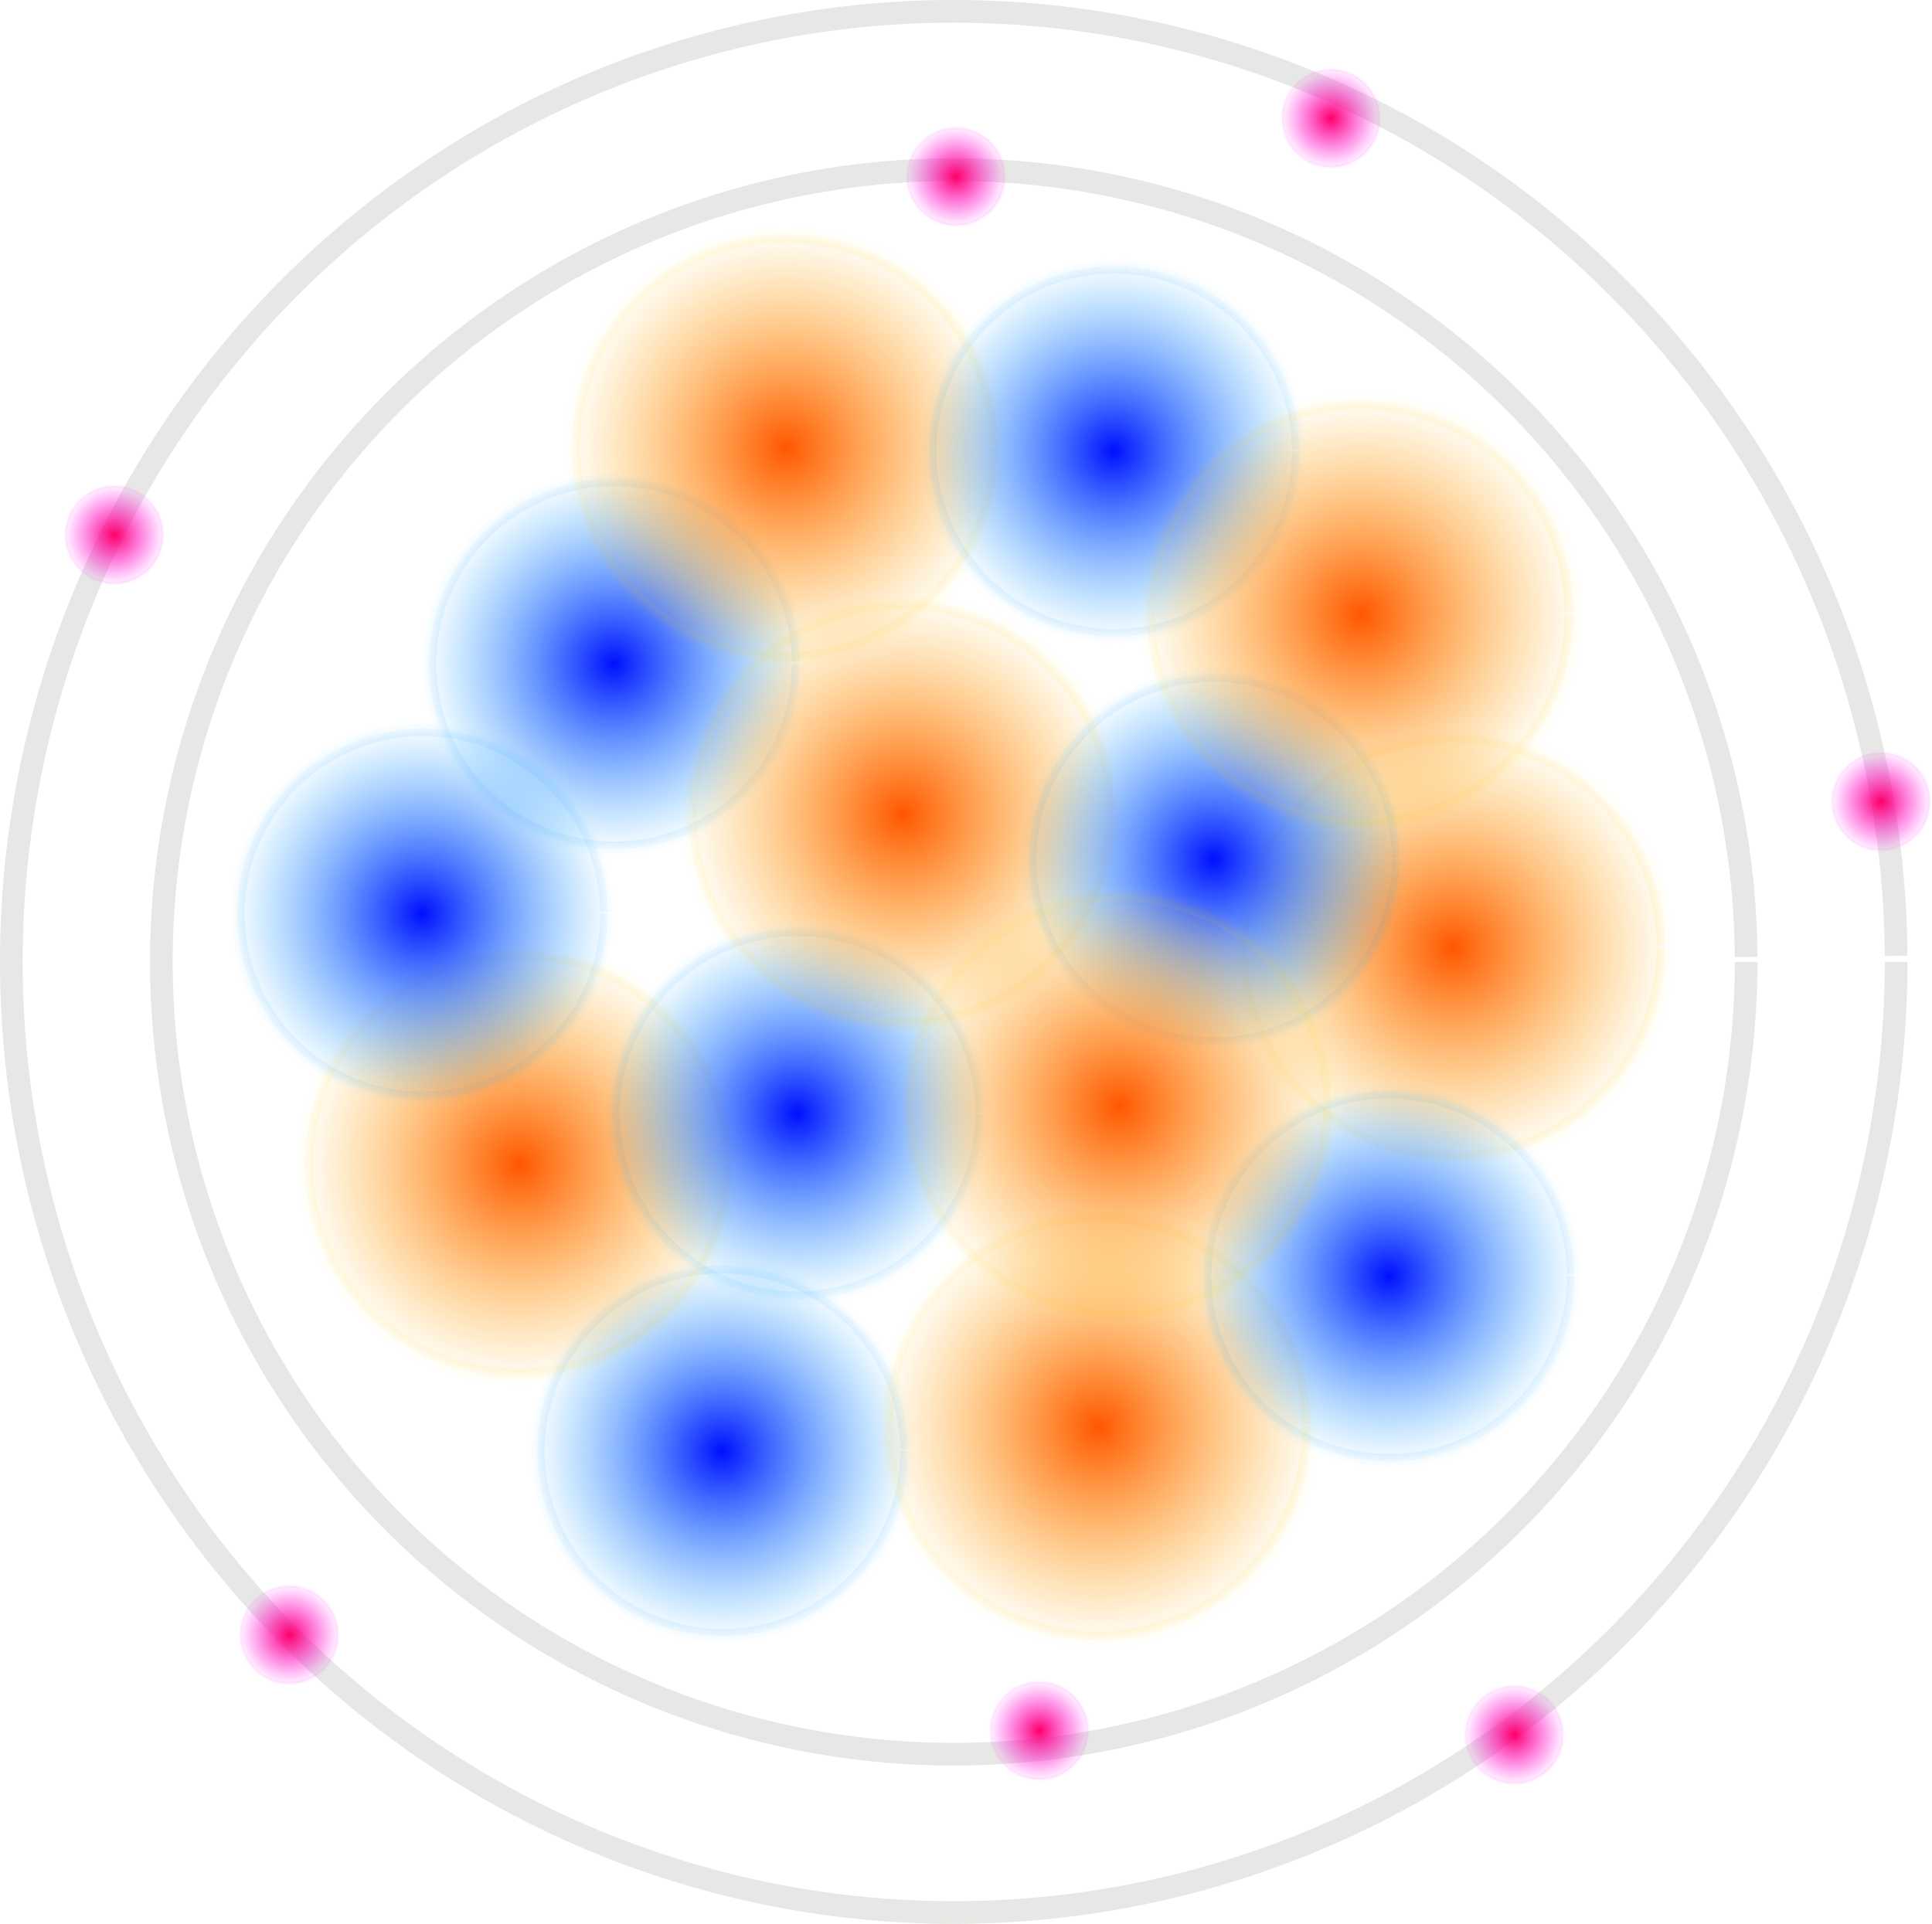 <?xml version="1.0" encoding="UTF-8" standalone="no"?>
<!-- Created with Inkscape (http://www.inkscape.org/) -->

<svg
   width="463.669"
   height="461.78"
   viewBox="0 0 463.669 461.78"
   version="1.1"
   id="svg1"
   xmlns:xlink="http://www.w3.org/1999/xlink"
   xmlns="http://www.w3.org/2000/svg"
   xmlns:svg="http://www.w3.org/2000/svg">
  <defs
     id="defs1">
    <linearGradient
       id="linearGradient27">
      <stop
         style="stop-color:#000000;stop-opacity:1;"
         offset="0"
         id="stop27" />
      <stop
         style="stop-color:#000000;stop-opacity:0;"
         offset="1"
         id="stop28" />
    </linearGradient>
    <linearGradient
       id="linearGradient16">
      <stop
         style="stop-color:#ff00d2;stop-opacity:1;"
         offset="0"
         id="stop15" />
      <stop
         style="stop-color:#ff00fe;stop-opacity:0;"
         offset="1"
         id="stop16" />
    </linearGradient>
    <linearGradient
       id="linearGradient14">
      <stop
         style="stop-color:#ff0069;stop-opacity:1;"
         offset="0"
         id="stop13" />
      <stop
         style="stop-color:#ff00fe;stop-opacity:0;"
         offset="1"
         id="stop14" />
    </linearGradient>
    <linearGradient
       id="linearGradient12">
      <stop
         style="stop-color:#ff5700;stop-opacity:1;"
         offset="0"
         id="stop11" />
      <stop
         style="stop-color:#ffaf00;stop-opacity:0;"
         offset="1"
         id="stop12" />
    </linearGradient>
    <linearGradient
       id="linearGradient10">
      <stop
         style="stop-color:#ff9d00;stop-opacity:1;"
         offset="0"
         id="stop9" />
      <stop
         style="stop-color:#ffdb00;stop-opacity:0;"
         offset="1"
         id="stop10" />
    </linearGradient>
    <linearGradient
       id="linearGradient4">
      <stop
         style="stop-color:#000fff;stop-opacity:1;"
         offset="0"
         id="stop4" />
      <stop
         style="stop-color:#00a3ff;stop-opacity:0;"
         offset="1"
         id="stop5" />
    </linearGradient>
    <radialGradient
       xlink:href="#linearGradient12"
       id="radialGradient174"
       gradientUnits="userSpaceOnUse"
       gradientTransform="matrix(0.551,0,0,0.551,63.69,623.653)"
       cx="590"
       cy="185"
       fx="590"
       fy="185"
       r="96.78" />
    <radialGradient
       xlink:href="#linearGradient10"
       id="radialGradient175"
       gradientUnits="userSpaceOnUse"
       gradientTransform="matrix(0.551,0,0,0.551,63.69,623.653)"
       cx="590"
       cy="185"
       fx="590"
       fy="185"
       r="96.78" />
    <radialGradient
       xlink:href="#linearGradient4"
       id="radialGradient176"
       gradientUnits="userSpaceOnUse"
       gradientTransform="matrix(0.478,0,0,0.478,71.365,695.979)"
       cx="590"
       cy="185"
       fx="590"
       fy="185"
       r="96.78" />
    <radialGradient
       xlink:href="#linearGradient4"
       id="radialGradient177"
       gradientUnits="userSpaceOnUse"
       gradientTransform="matrix(0.478,0,0,0.478,71.365,695.979)"
       cx="590"
       cy="185"
       fx="590"
       fy="185"
       r="96.78" />
    <radialGradient
       xlink:href="#linearGradient4"
       id="radialGradient178"
       gradientUnits="userSpaceOnUse"
       gradientTransform="matrix(0.478,0,0,0.478,47.365,597.979)"
       cx="590"
       cy="185"
       fx="590"
       fy="185"
       r="96.78" />
    <radialGradient
       xlink:href="#linearGradient4"
       id="radialGradient179"
       gradientUnits="userSpaceOnUse"
       gradientTransform="matrix(0.478,0,0,0.478,47.365,597.979)"
       cx="590"
       cy="185"
       fx="590"
       fy="185"
       r="96.78" />
    <radialGradient
       xlink:href="#linearGradient12"
       id="radialGradient180"
       gradientUnits="userSpaceOnUse"
       gradientTransform="matrix(0.551,0,0,0.551,-46.31,671.653)"
       cx="590"
       cy="185"
       fx="590"
       fy="185"
       r="96.78" />
    <radialGradient
       xlink:href="#linearGradient10"
       id="radialGradient181"
       gradientUnits="userSpaceOnUse"
       gradientTransform="matrix(0.551,0,0,0.551,-46.31,671.653)"
       cx="590"
       cy="185"
       fx="590"
       fy="185"
       r="96.78" />
    <radialGradient
       xlink:href="#linearGradient4"
       id="radialGradient182"
       gradientUnits="userSpaceOnUse"
       gradientTransform="matrix(0.478,0,0,0.478,-28.635,756.979)"
       cx="590"
       cy="185"
       fx="590"
       fy="185"
       r="96.78" />
    <radialGradient
       xlink:href="#linearGradient4"
       id="radialGradient183"
       gradientUnits="userSpaceOnUse"
       gradientTransform="matrix(0.478,0,0,0.478,-28.635,756.979)"
       cx="590"
       cy="185"
       fx="590"
       fy="185"
       r="96.78" />
    <radialGradient
       xlink:href="#linearGradient12"
       id="radialGradient184"
       gradientUnits="userSpaceOnUse"
       gradientTransform="matrix(0.551,0,0,0.551,-74.31,583.653)"
       cx="590"
       cy="185"
       fx="590"
       fy="185"
       r="96.78" />
    <radialGradient
       xlink:href="#linearGradient10"
       id="radialGradient185"
       gradientUnits="userSpaceOnUse"
       gradientTransform="matrix(0.551,0,0,0.551,-74.31,583.653)"
       cx="590"
       cy="185"
       fx="590"
       fy="185"
       r="96.78" />
    <radialGradient
       xlink:href="#linearGradient12"
       id="radialGradient186"
       gradientUnits="userSpaceOnUse"
       gradientTransform="matrix(0.551,0,0,0.551,-138.31,755.653)"
       cx="590"
       cy="185"
       fx="590"
       fy="185"
       r="96.78" />
    <radialGradient
       xlink:href="#linearGradient10"
       id="radialGradient187"
       gradientUnits="userSpaceOnUse"
       gradientTransform="matrix(0.551,0,0,0.551,-138.31,755.653)"
       cx="590"
       cy="185"
       fx="590"
       fy="185"
       r="96.78" />
    <radialGradient
       xlink:href="#linearGradient4"
       id="radialGradient188"
       gradientUnits="userSpaceOnUse"
       gradientTransform="matrix(0.478,0,0,0.478,113.365,795.979)"
       cx="590"
       cy="185"
       fx="590"
       fy="185"
       r="96.78" />
    <radialGradient
       xlink:href="#linearGradient4"
       id="radialGradient189"
       gradientUnits="userSpaceOnUse"
       gradientTransform="matrix(0.478,0,0,0.478,113.365,795.979)"
       cx="590"
       cy="185"
       fx="590"
       fy="185"
       r="96.78" />
    <radialGradient
       xlink:href="#linearGradient4"
       id="radialGradient190"
       gradientUnits="userSpaceOnUse"
       gradientTransform="matrix(0.478,0,0,0.478,-72.635,648.979)"
       cx="590"
       cy="185"
       fx="590"
       fy="185"
       r="96.78" />
    <radialGradient
       xlink:href="#linearGradient4"
       id="radialGradient191"
       gradientUnits="userSpaceOnUse"
       gradientTransform="matrix(0.478,0,0,0.478,-72.635,648.979)"
       cx="590"
       cy="185"
       fx="590"
       fy="185"
       r="96.78" />
    <radialGradient
       xlink:href="#linearGradient12"
       id="radialGradient192"
       gradientUnits="userSpaceOnUse"
       gradientTransform="matrix(0.551,0,0,0.551,0.69,818.653)"
       cx="590"
       cy="185"
       fx="590"
       fy="185"
       r="96.78" />
    <radialGradient
       xlink:href="#linearGradient10"
       id="radialGradient193"
       gradientUnits="userSpaceOnUse"
       gradientTransform="matrix(0.551,0,0,0.551,0.69,818.653)"
       cx="590"
       cy="185"
       fx="590"
       fy="185"
       r="96.78" />
    <radialGradient
       xlink:href="#linearGradient12"
       id="radialGradient194"
       gradientUnits="userSpaceOnUse"
       gradientTransform="matrix(0.551,0,0,0.551,85.69,703.653)"
       cx="590"
       cy="185"
       fx="590"
       fy="185"
       r="96.78" />
    <radialGradient
       xlink:href="#linearGradient10"
       id="radialGradient195"
       gradientUnits="userSpaceOnUse"
       gradientTransform="matrix(0.551,0,0,0.551,85.69,703.653)"
       cx="590"
       cy="185"
       fx="590"
       fy="185"
       r="96.78" />
    <radialGradient
       xlink:href="#linearGradient4"
       id="radialGradient196"
       gradientUnits="userSpaceOnUse"
       gradientTransform="matrix(0.478,0,0,0.478,-46.635,837.979)"
       cx="590"
       cy="185"
       fx="590"
       fy="185"
       r="96.78" />
    <radialGradient
       xlink:href="#linearGradient4"
       id="radialGradient197"
       gradientUnits="userSpaceOnUse"
       gradientTransform="matrix(0.478,0,0,0.478,-46.635,837.979)"
       cx="590"
       cy="185"
       fx="590"
       fy="185"
       r="96.78" />
    <radialGradient
       xlink:href="#linearGradient14"
       id="radialGradient198"
       gradientUnits="userSpaceOnUse"
       gradientTransform="matrix(0.127,0,0,0.127,350.64,971.027)"
       cx="590"
       cy="185"
       fx="590"
       fy="185"
       r="96.78" />
    <radialGradient
       xlink:href="#linearGradient16"
       id="radialGradient199"
       gradientUnits="userSpaceOnUse"
       gradientTransform="matrix(0.127,0,0,0.127,350.64,971.027)"
       cx="590"
       cy="185"
       fx="590"
       fy="185"
       r="96.78" />
    <radialGradient
       xlink:href="#linearGradient14"
       id="radialGradient200"
       gradientUnits="userSpaceOnUse"
       gradientTransform="matrix(0.127,0,0,0.127,14.64,683.027)"
       cx="590"
       cy="185"
       fx="590"
       fy="185"
       r="96.78" />
    <radialGradient
       xlink:href="#linearGradient16"
       id="radialGradient201"
       gradientUnits="userSpaceOnUse"
       gradientTransform="matrix(0.127,0,0,0.127,14.64,683.027)"
       cx="590"
       cy="185"
       fx="590"
       fy="185"
       r="96.78" />
    <radialGradient
       xlink:href="#linearGradient14"
       id="radialGradient202"
       gradientUnits="userSpaceOnUse"
       gradientTransform="matrix(0.127,0,0,0.127,56.64,947.027)"
       cx="590"
       cy="185"
       fx="590"
       fy="185"
       r="96.78" />
    <radialGradient
       xlink:href="#linearGradient16"
       id="radialGradient203"
       gradientUnits="userSpaceOnUse"
       gradientTransform="matrix(0.127,0,0,0.127,56.64,947.027)"
       cx="590"
       cy="185"
       fx="590"
       fy="185"
       r="96.78" />
    <radialGradient
       xlink:href="#linearGradient14"
       id="radialGradient204"
       gradientUnits="userSpaceOnUse"
       gradientTransform="matrix(0.127,0,0,0.127,306.64,583.027)"
       cx="590"
       cy="185"
       fx="590"
       fy="185"
       r="96.78" />
    <radialGradient
       xlink:href="#linearGradient16"
       id="radialGradient205"
       gradientUnits="userSpaceOnUse"
       gradientTransform="matrix(0.127,0,0,0.127,306.64,583.027)"
       cx="590"
       cy="185"
       fx="590"
       fy="185"
       r="96.78" />
    <radialGradient
       xlink:href="#linearGradient14"
       id="radialGradient206"
       gradientUnits="userSpaceOnUse"
       gradientTransform="matrix(0.127,0,0,0.127,216.64,597.027)"
       cx="590"
       cy="185"
       fx="590"
       fy="185"
       r="96.78" />
    <radialGradient
       xlink:href="#linearGradient16"
       id="radialGradient207"
       gradientUnits="userSpaceOnUse"
       gradientTransform="matrix(0.127,0,0,0.127,216.64,597.027)"
       cx="590"
       cy="185"
       fx="590"
       fy="185"
       r="96.78" />
    <radialGradient
       xlink:href="#linearGradient14"
       id="radialGradient208"
       gradientUnits="userSpaceOnUse"
       gradientTransform="matrix(0.127,0,0,0.127,236.64,970.027)"
       cx="590"
       cy="185"
       fx="590"
       fy="185"
       r="96.78" />
    <radialGradient
       xlink:href="#linearGradient16"
       id="radialGradient209"
       gradientUnits="userSpaceOnUse"
       gradientTransform="matrix(0.127,0,0,0.127,236.64,970.027)"
       cx="590"
       cy="185"
       fx="590"
       fy="185"
       r="96.78" />
    <radialGradient
       xlink:href="#linearGradient14"
       id="radialGradient210"
       gradientUnits="userSpaceOnUse"
       gradientTransform="matrix(0.127,0,0,0.127,438.64,747.027)"
       cx="590"
       cy="185"
       fx="590"
       fy="185"
       r="96.78" />
    <radialGradient
       xlink:href="#linearGradient16"
       id="radialGradient211"
       gradientUnits="userSpaceOnUse"
       gradientTransform="matrix(0.127,0,0,0.127,438.64,747.027)"
       cx="590"
       cy="185"
       fx="590"
       fy="185"
       r="96.78" />
    <radialGradient
       xlink:href="#linearGradient4"
       id="radialGradient212"
       gradientUnits="userSpaceOnUse"
       gradientTransform="matrix(0.478,0,0,0.478,-118.635,708.979)"
       cx="590"
       cy="185"
       fx="590"
       fy="185"
       r="96.78" />
    <radialGradient
       xlink:href="#linearGradient4"
       id="radialGradient213"
       gradientUnits="userSpaceOnUse"
       gradientTransform="matrix(0.478,0,0,0.478,-118.635,708.979)"
       cx="590"
       cy="185"
       fx="590"
       fy="185"
       r="96.78" />
    <radialGradient
       xlink:href="#linearGradient12"
       id="radialGradient214"
       gradientUnits="userSpaceOnUse"
       gradientTransform="matrix(0.551,0,0,0.551,5.69,741.653)"
       cx="590"
       cy="185"
       fx="590"
       fy="185"
       r="96.78" />
    <radialGradient
       xlink:href="#linearGradient10"
       id="radialGradient215"
       gradientUnits="userSpaceOnUse"
       gradientTransform="matrix(0.551,0,0,0.551,5.69,741.653)"
       cx="590"
       cy="185"
       fx="590"
       fy="185"
       r="96.78" />
  </defs>
  <g
     id="layer1"
     transform="translate(-62.11,-578.11)">
    <path
       style="fill:none;fill-rule:evenodd;stroke:#3f412a;stroke-width:5.445;stroke-dasharray:none;stroke-opacity:0.124"
       id="path155"
       d="M 481.167,809 A 190.167,190.167 0 0 1 291.3,999.167 190.167,190.167 0 0 1 100.834,809.599 190.167,190.167 0 0 1 290.101,618.835 a 190.167,190.167 0 0 1 191.062,188.966" />
    <path
       style="fill:url(#radialGradient208);fill-opacity:1;fill-rule:evenodd;stroke:url(#radialGradient209);stroke-width:0.959;stroke-dasharray:none;stroke-opacity:1"
       id="path156"
       d="m 323.3,993.5 a 11.8,11.8 0 0 1 -11.766,11.8 11.8,11.8 0 0 1 -11.833,-11.733 11.8,11.8 0 0 1 11.699,-11.867 11.8,11.8 0 0 1 11.9,11.665" />
    <path
       style="fill:url(#radialGradient206);fill-opacity:1;fill-rule:evenodd;stroke:url(#radialGradient207);stroke-width:0.959;stroke-dasharray:none;stroke-opacity:1"
       id="path157"
       d="m 303.3,620.5 a 11.8,11.8 0 0 1 -11.766,11.8 11.8,11.8 0 0 1 -11.833,-11.733 11.8,11.8 0 0 1 11.699,-11.867 11.8,11.8 0 0 1 11.9,11.665" />
    <path
       style="fill:none;fill-rule:evenodd;stroke:#3f412a;stroke-width:5.445;stroke-dasharray:none;stroke-opacity:0.124"
       id="path158"
       d="M 517.167,809 A 226.167,228.167 0 0 1 291.356,1037.167 226.167,228.167 0 0 1 64.834,809.719 226.167,228.167 0 0 1 289.931,580.835 226.167,228.167 0 0 1 517.163,807.562" />
    <path
       style="fill:url(#radialGradient204);fill-opacity:1;fill-rule:evenodd;stroke:url(#radialGradient205);stroke-width:0.959;stroke-dasharray:none;stroke-opacity:1"
       id="path159"
       d="m 393.3,606.5 a 11.8,11.8 0 0 1 -11.766,11.8 11.8,11.8 0 0 1 -11.833,-11.733 11.8,11.8 0 0 1 11.699,-11.867 11.8,11.8 0 0 1 11.9,11.665" />
    <path
       style="fill:url(#radialGradient202);fill-opacity:1;fill-rule:evenodd;stroke:url(#radialGradient203);stroke-width:0.959;stroke-dasharray:none;stroke-opacity:1"
       id="path160"
       d="m 143.3,970.5 a 11.8,11.8 0 0 1 -11.766,11.8 11.8,11.8 0 0 1 -11.833,-11.733 11.8,11.8 0 0 1 11.699,-11.867 11.8,11.8 0 0 1 11.9,11.665" />
    <path
       style="fill:url(#radialGradient200);fill-opacity:1;fill-rule:evenodd;stroke:url(#radialGradient201);stroke-width:0.959;stroke-dasharray:none;stroke-opacity:1"
       id="path161"
       d="m 101.3,706.5 a 11.8,11.8 0 0 1 -11.766,11.8 11.8,11.8 0 0 1 -11.833,-11.733 11.8,11.8 0 0 1 11.699,-11.867 11.8,11.8 0 0 1 11.9,11.665" />
    <path
       style="fill:url(#radialGradient198);fill-opacity:1;fill-rule:evenodd;stroke:url(#radialGradient199);stroke-width:0.959;stroke-dasharray:none;stroke-opacity:1"
       id="path162"
       d="m 437.3,994.5 a 11.8,11.8 0 0 1 -11.766,11.8 11.8,11.8 0 0 1 -11.833,-11.733 11.8,11.8 0 0 1 11.699,-11.867 11.8,11.8 0 0 1 11.9,11.665" />
    <path
       style="fill:url(#radialGradient196);fill-opacity:1;fill-rule:evenodd;stroke:url(#radialGradient197);stroke-width:3.615;stroke-dasharray:none;stroke-opacity:1"
       id="path163"
       d="m 279.972,926.445 a 44.472,44.472 0 0 1 -44.346,44.472 44.472,44.472 0 0 1 -44.598,-44.219 44.472,44.472 0 0 1 44.092,-44.723 44.472,44.472 0 0 1 44.848,43.965" />
    <path
       style="fill:url(#radialGradient194);fill-opacity:1;fill-rule:evenodd;stroke:url(#radialGradient195);stroke-width:4.161;stroke-dasharray:none;stroke-opacity:1"
       id="path164"
       d="m 461.699,805.5 a 51.199,51.199 0 0 1 -51.053,51.199 51.199,51.199 0 0 1 -51.343,-50.908 51.199,51.199 0 0 1 50.762,-51.488 51.199,51.199 0 0 1 51.632,50.615" />
    <path
       style="fill:url(#radialGradient192);fill-opacity:1;fill-rule:evenodd;stroke:url(#radialGradient193);stroke-width:4.161;stroke-dasharray:none;stroke-opacity:1"
       id="path165"
       d="m 376.699,920.5 a 51.199,51.199 0 0 1 -51.053,51.199 51.199,51.199 0 0 1 -51.343,-50.908 51.199,51.199 0 0 1 50.762,-51.488 51.199,51.199 0 0 1 51.632,50.615" />
    <path
       style="fill:url(#radialGradient190);fill-opacity:1;fill-rule:evenodd;stroke:url(#radialGradient191);stroke-width:3.615;stroke-dasharray:none;stroke-opacity:1"
       id="path166"
       d="m 253.972,737.445 a 44.472,44.472 0 0 1 -44.346,44.472 44.472,44.472 0 0 1 -44.598,-44.219 44.472,44.472 0 0 1 44.092,-44.723 44.472,44.472 0 0 1 44.848,43.965" />
    <path
       style="fill:url(#radialGradient188);fill-opacity:1;fill-rule:evenodd;stroke:url(#radialGradient189);stroke-width:3.615;stroke-dasharray:none;stroke-opacity:1"
       id="path167"
       d="m 439.972,884.445 a 44.472,44.472 0 0 1 -44.346,44.472 44.472,44.472 0 0 1 -44.598,-44.219 44.472,44.472 0 0 1 44.092,-44.723 44.472,44.472 0 0 1 44.848,43.965" />
    <path
       style="fill:url(#radialGradient186);fill-opacity:1;fill-rule:evenodd;stroke:url(#radialGradient187);stroke-width:4.161;stroke-dasharray:none;stroke-opacity:1"
       id="path168"
       d="m 237.699,857.5 a 51.199,51.199 0 0 1 -51.053,51.199 51.199,51.199 0 0 1 -51.343,-50.908 51.199,51.199 0 0 1 50.762,-51.488 51.199,51.199 0 0 1 51.632,50.615" />
    <path
       style="fill:url(#radialGradient184);fill-opacity:1;fill-rule:evenodd;stroke:url(#radialGradient185);stroke-width:4.161;stroke-dasharray:none;stroke-opacity:1"
       id="path169"
       d="m 301.699,685.5 a 51.199,51.199 0 0 1 -51.053,51.199 51.199,51.199 0 0 1 -51.343,-50.908 51.199,51.199 0 0 1 50.762,-51.488 51.199,51.199 0 0 1 51.632,50.615" />
    <path
       style="fill:url(#radialGradient182);fill-opacity:1;fill-rule:evenodd;stroke:url(#radialGradient183);stroke-width:3.615;stroke-dasharray:none;stroke-opacity:1"
       id="path170"
       d="m 297.972,845.445 a 44.472,44.472 0 0 1 -44.346,44.472 44.472,44.472 0 0 1 -44.598,-44.219 44.472,44.472 0 0 1 44.092,-44.723 44.472,44.472 0 0 1 44.848,43.965" />
    <path
       style="fill:url(#radialGradient180);fill-opacity:1;fill-rule:evenodd;stroke:url(#radialGradient181);stroke-width:4.161;stroke-dasharray:none;stroke-opacity:1"
       id="path171"
       d="m 329.699,773.5 a 51.199,51.199 0 0 1 -51.053,51.199 51.199,51.199 0 0 1 -51.343,-50.908 51.199,51.199 0 0 1 50.762,-51.488 51.199,51.199 0 0 1 51.632,50.615" />
    <path
       style="fill:url(#radialGradient178);fill-opacity:1;fill-rule:evenodd;stroke:url(#radialGradient179);stroke-width:3.615;stroke-dasharray:none;stroke-opacity:1"
       id="path172"
       d="m 373.972,686.445 a 44.472,44.472 0 0 1 -44.346,44.472 44.472,44.472 0 0 1 -44.598,-44.219 44.472,44.472 0 0 1 44.092,-44.723 44.472,44.472 0 0 1 44.848,43.965" />
    <path
       style="fill:url(#radialGradient176);fill-opacity:1;fill-rule:evenodd;stroke:url(#radialGradient177);stroke-width:3.615;stroke-dasharray:none;stroke-opacity:1"
       id="path173"
       d="m 397.972,784.445 a 44.472,44.472 0 0 1 -44.346,44.472 44.472,44.472 0 0 1 -44.598,-44.219 44.472,44.472 0 0 1 44.092,-44.723 44.472,44.472 0 0 1 44.848,43.965" />
    <path
       style="fill:url(#radialGradient174);fill-opacity:1;fill-rule:evenodd;stroke:url(#radialGradient175);stroke-width:4.161;stroke-dasharray:none;stroke-opacity:1"
       id="path174"
       d="m 439.699,725.5 a 51.199,51.199 0 0 1 -51.053,51.199 51.199,51.199 0 0 1 -51.343,-50.908 51.199,51.199 0 0 1 50.762,-51.488 51.199,51.199 0 0 1 51.632,50.615" />
    <path
       style="fill:url(#radialGradient210);fill-opacity:1;fill-rule:evenodd;stroke:url(#radialGradient211);stroke-width:0.959;stroke-dasharray:none;stroke-opacity:1"
       id="path209"
       d="m 525.3,770.5 a 11.8,11.8 0 0 1 -11.766,11.8 11.8,11.8 0 0 1 -11.833,-11.733 11.8,11.8 0 0 1 11.699,-11.867 11.8,11.8 0 0 1 11.9,11.665" />
    <path
       style="fill:url(#radialGradient212);fill-opacity:1;fill-rule:evenodd;stroke:url(#radialGradient213);stroke-width:3.615;stroke-dasharray:none;stroke-opacity:1"
       id="path211"
       d="m 207.972,797.445 a 44.472,44.472 0 0 1 -44.346,44.472 44.472,44.472 0 0 1 -44.598,-44.219 44.472,44.472 0 0 1 44.092,-44.723 44.472,44.472 0 0 1 44.848,43.965" />
    <path
       style="fill:url(#radialGradient214);fill-opacity:1;fill-rule:evenodd;stroke:url(#radialGradient215);stroke-width:4.161;stroke-dasharray:none;stroke-opacity:1"
       id="path213"
       d="m 381.699,843.5 a 51.199,51.199 0 0 1 -51.053,51.199 51.199,51.199 0 0 1 -51.343,-50.908 51.199,51.199 0 0 1 50.762,-51.488 51.199,51.199 0 0 1 51.632,50.615" />
  </g>
</svg>
